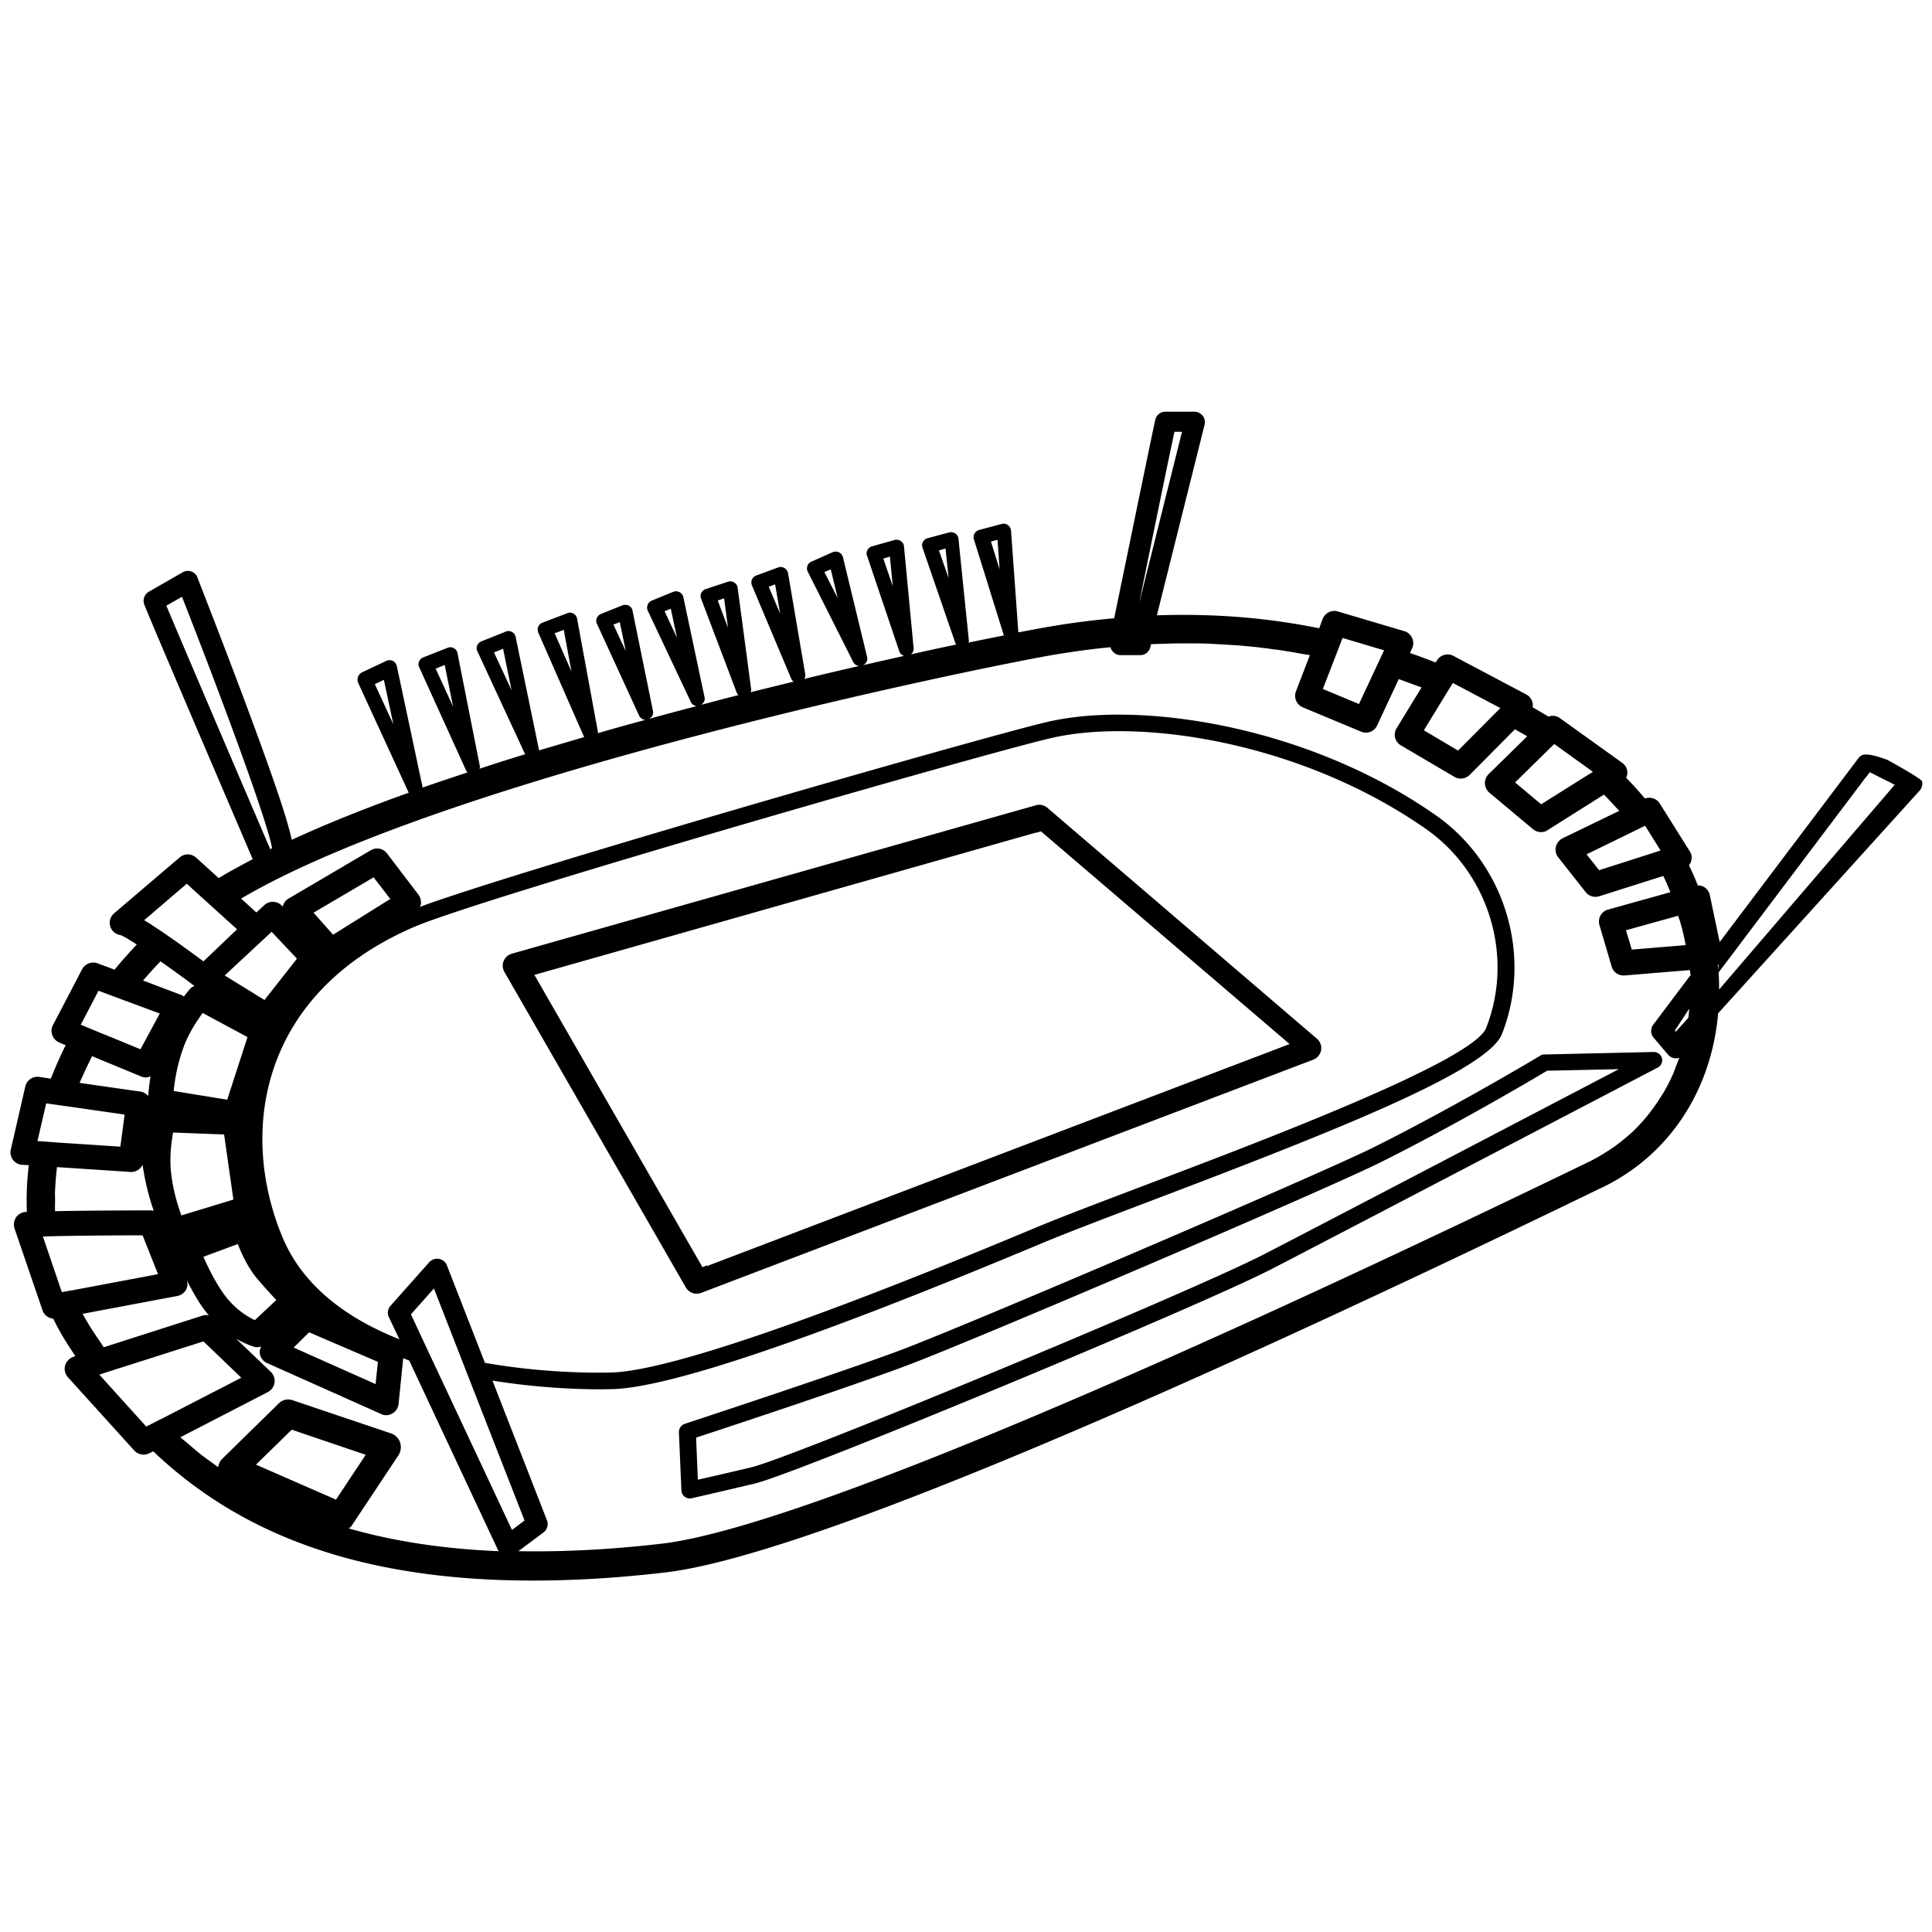 <svg xmlns="http://www.w3.org/2000/svg" xml:space="preserve" viewBox="0 0 100 100">
  <path d="M79.74 54.63c-.04.03-4.44 2.66-8.65 4.76-2.79 1.39-21.18 9.27-24.6 10.54-3.35 1.24-10.97 3.74-11.05 3.77-.18.06-.3.23-.3.43l.13 3.02c.01.13.07.25.17.32.08.06.17.09.26.09.03 0 .06 0 .09-.01.01 0 1.16-.26 3.27-.76 2.16-.51 22.91-9.12 26.75-11.1 3.85-1.99 19.83-10.35 19.99-10.43.18-.09.27-.29.22-.49a.43.43 0 0 0-.43-.32l-5.66.13c-.05-.01-.12.01-.19.05zm4.05.71c-4.19 2.19-15.24 7.97-18.36 9.58-3.82 1.97-24.41 10.52-26.55 11.03-1.3.31-2.24.52-2.76.64l-.09-2.18c1.47-.48 7.79-2.57 10.77-3.68 3.43-1.27 21.89-9.18 24.68-10.58 3.89-1.94 7.93-4.33 8.6-4.73l3.71-.08zm13.9-16.01c-1.04-.38-1.32-.32-1.48-.11l-7.2 9.54-.51-2.43a.643.643 0 0 0-.3-.42.61.61 0 0 0-.32-.08c-.14-.35-.29-.7-.46-1.04a.95.95 0 0 0 .1-.17c.07-.19.05-.4-.06-.56l-1.55-2.47c-.16-.26-.48-.36-.77-.26-.31-.37-.63-.73-.97-1.07a.617.617 0 0 0-.21-.78l-3.22-2.31a.63.63 0 0 0-.59-.08c-.27-.16-.54-.32-.82-.48a.638.638 0 0 0-.34-.67l-3.76-1.99a.642.642 0 0 0-.85.23l-.07.11c-.44-.17-.89-.34-1.33-.49l.11-.24c.08-.17.08-.37 0-.54a.632.632 0 0 0-.4-.35l-3.44-1.02c-.32-.1-.66.07-.79.39l-.18.48c-2.74-.56-5.52-.77-8.4-.67l2.47-9.87a.543.543 0 0 0-.52-.67h-1.51c-.25 0-.46.17-.52.41-.1.41-1.52 7.33-2.13 10.28-1.07.1-2.15.23-3.26.42-.37.06-.95.17-1.7.31l-.38-5.27a.385.385 0 0 0-.16-.28.366.366 0 0 0-.32-.06l-1.17.31a.391.391 0 0 0-.27.49l1.55 4.97c-.55.11-1.16.23-1.83.37 0-.03.03-.06.02-.09l-.54-5.28a.367.367 0 0 0-.17-.28.397.397 0 0 0-.32-.05l-1.12.3c-.1.03-.18.1-.23.19a.35.35 0 0 0-.02.3l1.7 4.94c.01.03.03.04.05.07-.73.15-1.51.32-2.35.51.09-.08.15-.18.14-.31l-.5-5.28a.367.367 0 0 0-.17-.28.397.397 0 0 0-.32-.05l-1.17.33c-.1.03-.19.1-.23.19a.35.35 0 0 0-.02.3l1.67 4.95c.04.12.14.19.24.23-.68.15-1.38.31-2.12.48.16-.08.26-.25.21-.43l-1.25-5.16c-.03-.11-.1-.2-.2-.25a.42.42 0 0 0-.33-.01l-1.1.49a.38.38 0 0 0-.21.22c-.03.1-.03.21.02.3l2.35 4.67c.06.12.18.2.31.21-.91.21-1.86.43-2.84.67.04-.07.06-.15.05-.24l-.89-5.23a.403.403 0 0 0-.19-.27.364.364 0 0 0-.32-.03l-1.14.42a.38.38 0 0 0-.22.21.39.39 0 0 0 0 .3l2.03 4.82c.03.07.07.12.13.16-.73.18-1.47.36-2.23.55.01-.05.04-.09.03-.15l-.7-5.26a.361.361 0 0 0-.18-.27.368.368 0 0 0-.32-.04l-1.15.38c-.1.03-.18.11-.23.2a.35.35 0 0 0-.01.3l1.85 4.88c.02.05.05.08.08.11-.64.16-1.28.33-1.93.5.13-.09.21-.22.18-.38l-1.1-5.19a.377.377 0 0 0-.2-.26.398.398 0 0 0-.32-.02l-1.12.46a.389.389 0 0 0-.2.52l2.23 4.73c.06.12.17.18.29.21-.81.21-1.63.43-2.46.66.15-.08.25-.23.21-.4l-1.06-5.2a.364.364 0 0 0-.19-.26.42.42 0 0 0-.33-.02l-1.12.45c-.1.04-.17.12-.21.21-.04.1-.04.21.01.3l2.18 4.75c.06.12.18.21.31.22h.02c-.82.22-1.65.45-2.47.69 0-.02.01-.04.01-.06l-1.08-5.87a.364.364 0 0 0-.19-.26.333.333 0 0 0-.32-.02l-1.28.49a.38.38 0 0 0-.22.21.39.39 0 0 0 0 .3l2.36 5.38c.01.01.02.02.02.03l-2.34.69v-.02l-1.21-5.85a.364.364 0 0 0-.19-.26.362.362 0 0 0-.32-.02l-1.27.51c-.1.04-.17.12-.21.21-.04.1-.04.21.01.3l2.47 5.33c-.79.24-1.58.49-2.36.75 0-.04.03-.07.02-.12l-1.16-5.86a.364.364 0 0 0-.19-.26.362.362 0 0 0-.32-.02l-1.27.5c-.1.04-.17.11-.21.21-.04.1-.04.21.01.3l2.43 5.35c.02.04.05.06.07.09-.79.26-1.57.52-2.34.79 0-.01.01-.02.01-.04l-1.33-6.25a.402.402 0 0 0-.2-.27.42.42 0 0 0-.33-.01l-1.27.6c-.1.05-.17.13-.21.24-.04.11-.03.22.02.33l2.6 5.65.01.01c-2.19.78-4.24 1.6-6.06 2.44-.2-.96-.81-2.82-2.24-6.67-1.28-3.44-2.63-6.87-2.64-6.91a.517.517 0 0 0-.32-.31.52.52 0 0 0-.44.04L7.7 30.63c-.22.13-.32.39-.24.64.12.36 4.37 10.28 5.62 13.2-.62.33-1.22.65-1.76.98l-1.17-1.06a.64.64 0 0 0-.85-.01l-3.39 2.89a.643.643 0 0 0 .33 1.13c.14.05.45.23.84.49-.4.42-.78.85-1.15 1.3l-.88-.33c-.3-.11-.65.02-.8.31l-1.51 2.89a.63.63 0 0 0-.03.52c.06.17.19.31.36.38l.33.14c-.29.57-.54 1.15-.77 1.73l-.6-.09a.65.65 0 0 0-.72.49L.56 59.5a.644.644 0 0 0 .58.79l.35.02c-.1.82-.13 1.63-.1 2.42h-.06c-.2.01-.39.12-.5.28-.11.17-.14.38-.08.57l1.45 4.24c.08.25.31.41.55.43.21.42.43.82.68 1.22.15.24.31.48.47.72l-.1.04c-.21.07-.37.24-.43.45s0 .44.14.6l3.44 3.8a.658.658 0 0 0 .78.14l.2-.1c4.02 3.82 9.9 6.69 19.65 6.69 2.1 0 4.37-.13 6.85-.42 6.36-.74 23.1-7.61 48.4-19.88l.11-.05c3.45-1.67 5.64-5 5.99-9.01L99.38 40.9c.1-.13.14-.29.11-.45-.04-.16-1.8-1.12-1.8-1.12zm-46.4-11.3.34-.09.11 1.53-.45-1.44zm-2.69.46.34-.1.16 1.53-.5-1.43zm-2.88.42.34-.1.15 1.53-.49-1.43zm-3.05.7.33-.14.36 1.49-.69-1.35zm-2.88.76.33-.12.26 1.51-.59-1.39zm-2.64.71.33-.11.2 1.52-.53-1.41zm-2.75.56.32-.13.32 1.5-.64-1.37zm-2.65.69.33-.13.31 1.5-.64-1.37zm-3.04.45.47-.18.4 2.16-.87-1.98zm-3.14.99.47-.19.44 2.15-.91-1.96zm-3.02.84.47-.19.43 2.15-.9-1.96zm-3.15.8.47-.22.49 2.3-.96-2.08zm67.57 12.32c.03.11.06.22.09.32.07.29.14.58.19.87l-2.79.23-.3-1 2.7-.75c.03.12.08.22.11.33zm-2.37-4.72.55-.27.8 1.28-.55.18-2.63.84-.65-.82 2.48-1.21zm-4.47-4.19.32-.31 2 1.44-.45.28-2.23 1.4-1.35-1.13 1.71-1.68zm-5.37-2.76.44-.71 2.46 1.3-.5.5-1.69 1.7-1.77-1.05 1.06-1.74zm-5.72-1.87.45-1.17 2.15.64-.51 1.09-.79 1.69-1.87-.78.57-1.47zm-8.25-11.84h.39l-2.22 8.88c.68-3.35 1.54-7.55 1.83-8.88zm-52.18 9 .81-.46c2.2 5.61 4.45 11.72 4.66 13.01l-.09.06c-1.98-4.61-4.68-10.94-5.38-12.61zm1.06 14.39.5.46 1.15 1.04.95.86-1.74 1.66c-.47-.35-.89-.65-1.26-.92-.51-.36-.93-.65-1.27-.87-.2-.13-.38-.25-.54-.34l2.21-1.89zm11.76 2.24c3.4-1.47 29.43-8.96 32.99-9.78 4.62-1.07 12.98.22 19.39 4.71 3.26 2.28 4.57 6.61 3.11 10.3-.67 1.69-11.32 5.74-17.69 8.15-2.29.87-4.27 1.62-5.59 2.17-14.57 6.1-19.99 7.45-21.97 7.51-.63.02-3.4.06-6.57-.5l-1.97-5.05a.536.536 0 0 0-.41-.33.558.558 0 0 0-.5.17l-2.01 2.26c-.14.16-.18.39-.08.59l.54 1.14c-2.62-1.04-4.98-2.69-6.06-5.31-2.29-5.53-1.07-12.63 6.82-16.03zm-5.2-.74 3.11-1.83.86 1.12-2.96 1.85-1.01-1.14zm3.33 23.25-.12 1.15-4.24-1.89.8-.79 3.56 1.53zM11.6 58.72l.48 3.37-2.69.82c-.19-.51-.46-1.37-.55-2.37-.06-.7.03-1.45.12-1.92l2.64.1zm-2.61-2.25c.05-.54.19-1.43.55-2.37.25-.66.67-1.28.95-1.67l2.32 1.25-1.05 3.24-2.77-.45zm3.32 7.92c.2.53.55 1.27 1.04 1.84.37.43.7.79.95 1.06l-1.11 1.04c-.41-.19-1.13-.63-1.71-1.5-.42-.63-.75-1.31-.95-1.78l1.78-.66zm1.38-12.63-2.06-1.27 2.43-2.26 1.31 1.39-1.68 2.14zM7.45 50.7c.28-.32.56-.64.86-.94.57.4 1.18.84 1.75 1.27-.08.04-.16.09-.23.16-.01.02-.14.16-.31.39-.04-.02-.07-.05-.11-.07l-2.01-.76c.01-.02.03-.03.05-.05zm-2.35.58 1.44.54h.01l1.72.64-1 1.85-1.87-.77h-.01l-1.21-.5.92-1.76zm-.4 3.52c.02-.04.04-.09.06-.13h.01l2.54 1.05c.08.03.16.05.25.05.08 0 .16-.03.23-.06-.07.44-.1.8-.12 1.02a.63.63 0 0 0-.41-.23l-3.14-.45c.18-.42.38-.84.58-1.25zm3.26 7.87c-.05-.01-.1-.02-.15-.02-.15 0-2.93 0-4.94.04h-.02c-.01-.18 0-.37 0-.56 0-.17-.01-.34 0-.51.02-.4.05-.8.1-1.21h.01l3.8.25h.04c.25 0 .47-.15.58-.37.21 1.43.58 2.38.58 2.38zm-6.02-3.61.45-1.95 1.27.18h.01l2.78.4-.22 1.66-3.06-.2h-.01l-1.22-.09zm1.78 7.73H3.7l-.5.09L2.22 64c.23-.01.48-.01.75-.02h.02c1.54-.03 3.52-.04 4.39-.04l.8 2.01-4.46.84zM4.27 68h.02l4.89-.92c.19-.04.35-.15.45-.32.08-.15.09-.33.04-.5.2.41.45.86.74 1.3.13.19.26.36.4.52a.651.651 0 0 0-.31.01l-5.12 1.64h-.01c-.23-.34-.47-.69-.7-1.05-.14-.23-.27-.45-.4-.68zm4.1 5.43-.8.41-2.43-2.69 1.02-.33h.01l4.36-1.39 1.96 1.88-4.11 2.12h-.01zm4.88 2.38L15.1 74l3.83 1.3-1.54 2.32-4.14-1.81zm4.8 3.3c.06-.05.12-.08.16-.15l2.41-3.63a.77.77 0 0 0 .09-.66.727.727 0 0 0-.45-.47l-5.13-1.73a.682.682 0 0 0-.69.16l-2.95 2.89c-.11.11-.17.26-.2.42-.12-.09-.24-.18-.37-.27-.16-.12-.33-.24-.49-.36-.25-.2-.49-.41-.74-.62l-.36-.3h.01l4.53-2.34a.65.65 0 0 0 .15-1.04l-1.8-1.72c.52.3.9.41.94.42.06.02.11.02.17.02.06 0 .13-.02.19-.04-.06.12-.09.25-.07.39.04.21.18.39.37.47l5.91 2.64c.08.04.17.06.26.06.11 0 .22-.03.32-.09.18-.1.3-.29.32-.49l.24-2.37c.1.04.2.08.31.12l4.61 9.84c.01.01.02.02.02.03-2.85-.12-5.43-.51-7.76-1.18zm4.53-8.28-.48-1.02-.83-1.78 1.19-1.34 1.4 3.59.37.95 2.92 7.47-.65.49-3.92-8.36zm64.84-18.46c-.01.07-.01.14-.02.21 0 .04-.01.07-.02.1v.01l-.64.71-.05-.06.73-1.11.01-.02c0 .05 0 .11-.01.16zm.03-1.83-1.88 2.5c-.15.2-.14.48.02.67l.75.88c.1.12.25.19.41.19h.01c.05 0 .1-.01.14-.03h.02c-.06.17-.13.33-.19.49-.04.11-.08.22-.12.32-.15.34-.31.66-.5.98-.06.1-.13.2-.19.3-.15.24-.31.47-.48.69l-.21.27c-.24.28-.49.56-.76.81a10.628 10.628 0 0 1-.91.74l-.27.18c-.32.21-.66.41-1.01.59l-.11.05C57.37 72.18 40.35 79.19 34.25 79.9c-2.66.31-5.12.43-7.42.39l1.3-.97c.19-.14.27-.4.18-.63l-2.82-7.23c2.36.38 4.44.45 5.54.45.32 0 .56-.01.69-.01 2.99-.09 10.49-2.64 22.28-7.58 1.3-.54 3.27-1.29 5.56-2.16 9.51-3.61 17.44-6.74 18.18-8.64 1.6-4.05.16-8.82-3.42-11.32-6.61-4.63-15.28-5.95-20.08-4.84-3.4.79-27.34 7.67-32.51 9.58.02-.04.04-.08.05-.12a.666.666 0 0 0-.12-.51l-1.63-2.14a.64.64 0 0 0-.84-.16l-4.27 2.51c-.15.09-.25.24-.29.41l-.04-.05a.646.646 0 0 0-.91-.03l-.41.38-.79-.72c10.79-6.35 38.35-12 42.25-12.65.56-.09 1.11-.17 1.65-.24l.51-.06.59-.06c.02.08.05.15.11.21.1.13.25.2.42.2h1.01c.25 0 .46-.17.52-.41l.04-.16h.05c.2-.01.39-.01.59-.02.34-.01.67-.02 1-.02h.58c.33 0 .67.01 1 .03l.56.03c.34.02.67.04 1.01.07.18.02.35.03.53.05.35.04.69.08 1.03.13.16.02.33.04.49.07.36.05.72.12 1.07.18.1.02.21.03.31.05l-.72 1.87c-.13.33.03.69.35.83l3.02 1.26a.637.637 0 0 0 .83-.32l1.12-2.4c.01 0 .02.01.03.01l.57.21c.19.07.38.14.58.21l-1.29 2.11a.638.638 0 0 0 .22.89l2.77 1.63c.1.06.22.09.33.09.17 0 .33-.07.46-.19l2.34-2.36c.22.12.43.24.64.36l-2 1.96c-.13.13-.2.3-.19.49.01.18.09.35.23.47l2.26 1.89c.12.1.27.15.41.15.12 0 .24-.03.34-.1l2.92-1.84c.27.27.53.56.79.84l-2.93 1.42c-.18.09-.3.25-.35.44-.04.19 0 .39.12.54l1.42 1.8c.12.16.31.25.51.25.07 0 .13-.01.2-.03l3.31-1.05c.01.01.01.03.02.04.13.26.24.54.35.8l-3.23.9a.641.641 0 0 0-.44.81l.63 2.14c.08.28.33.46.62.46h.05l3.38-.28c.01.1.03.2.03.3-.05.01-.04.02-.05.03zm1.49-.32-.03-.26c.02-.01.03-.03.05-.04-.02.1-.02.2-.02.3zm.04 1c0-.2 0-.4-.01-.6 0-.07-.01-.13-.01-.2 0-.03 0-.06-.01-.08l7.64-10.13h.01l.18-.24 1.29.65-9.09 10.6zm-20.82 2.54L54.21 41.81a.629.629 0 0 0-.59-.13L26.5 49.36a.65.65 0 0 0-.43.38.64.64 0 0 0 .04.57l9.39 16.33a.65.65 0 0 0 .79.28l31.68-12.07a.66.66 0 0 0 .41-.49.64.64 0 0 0-.22-.6zM36.6 65.53l-.02-.03-.22.09-8.7-15.13 25.98-7.37.01.01.23-.07 12.87 11.01L36.6 65.53z"/>
</svg>
